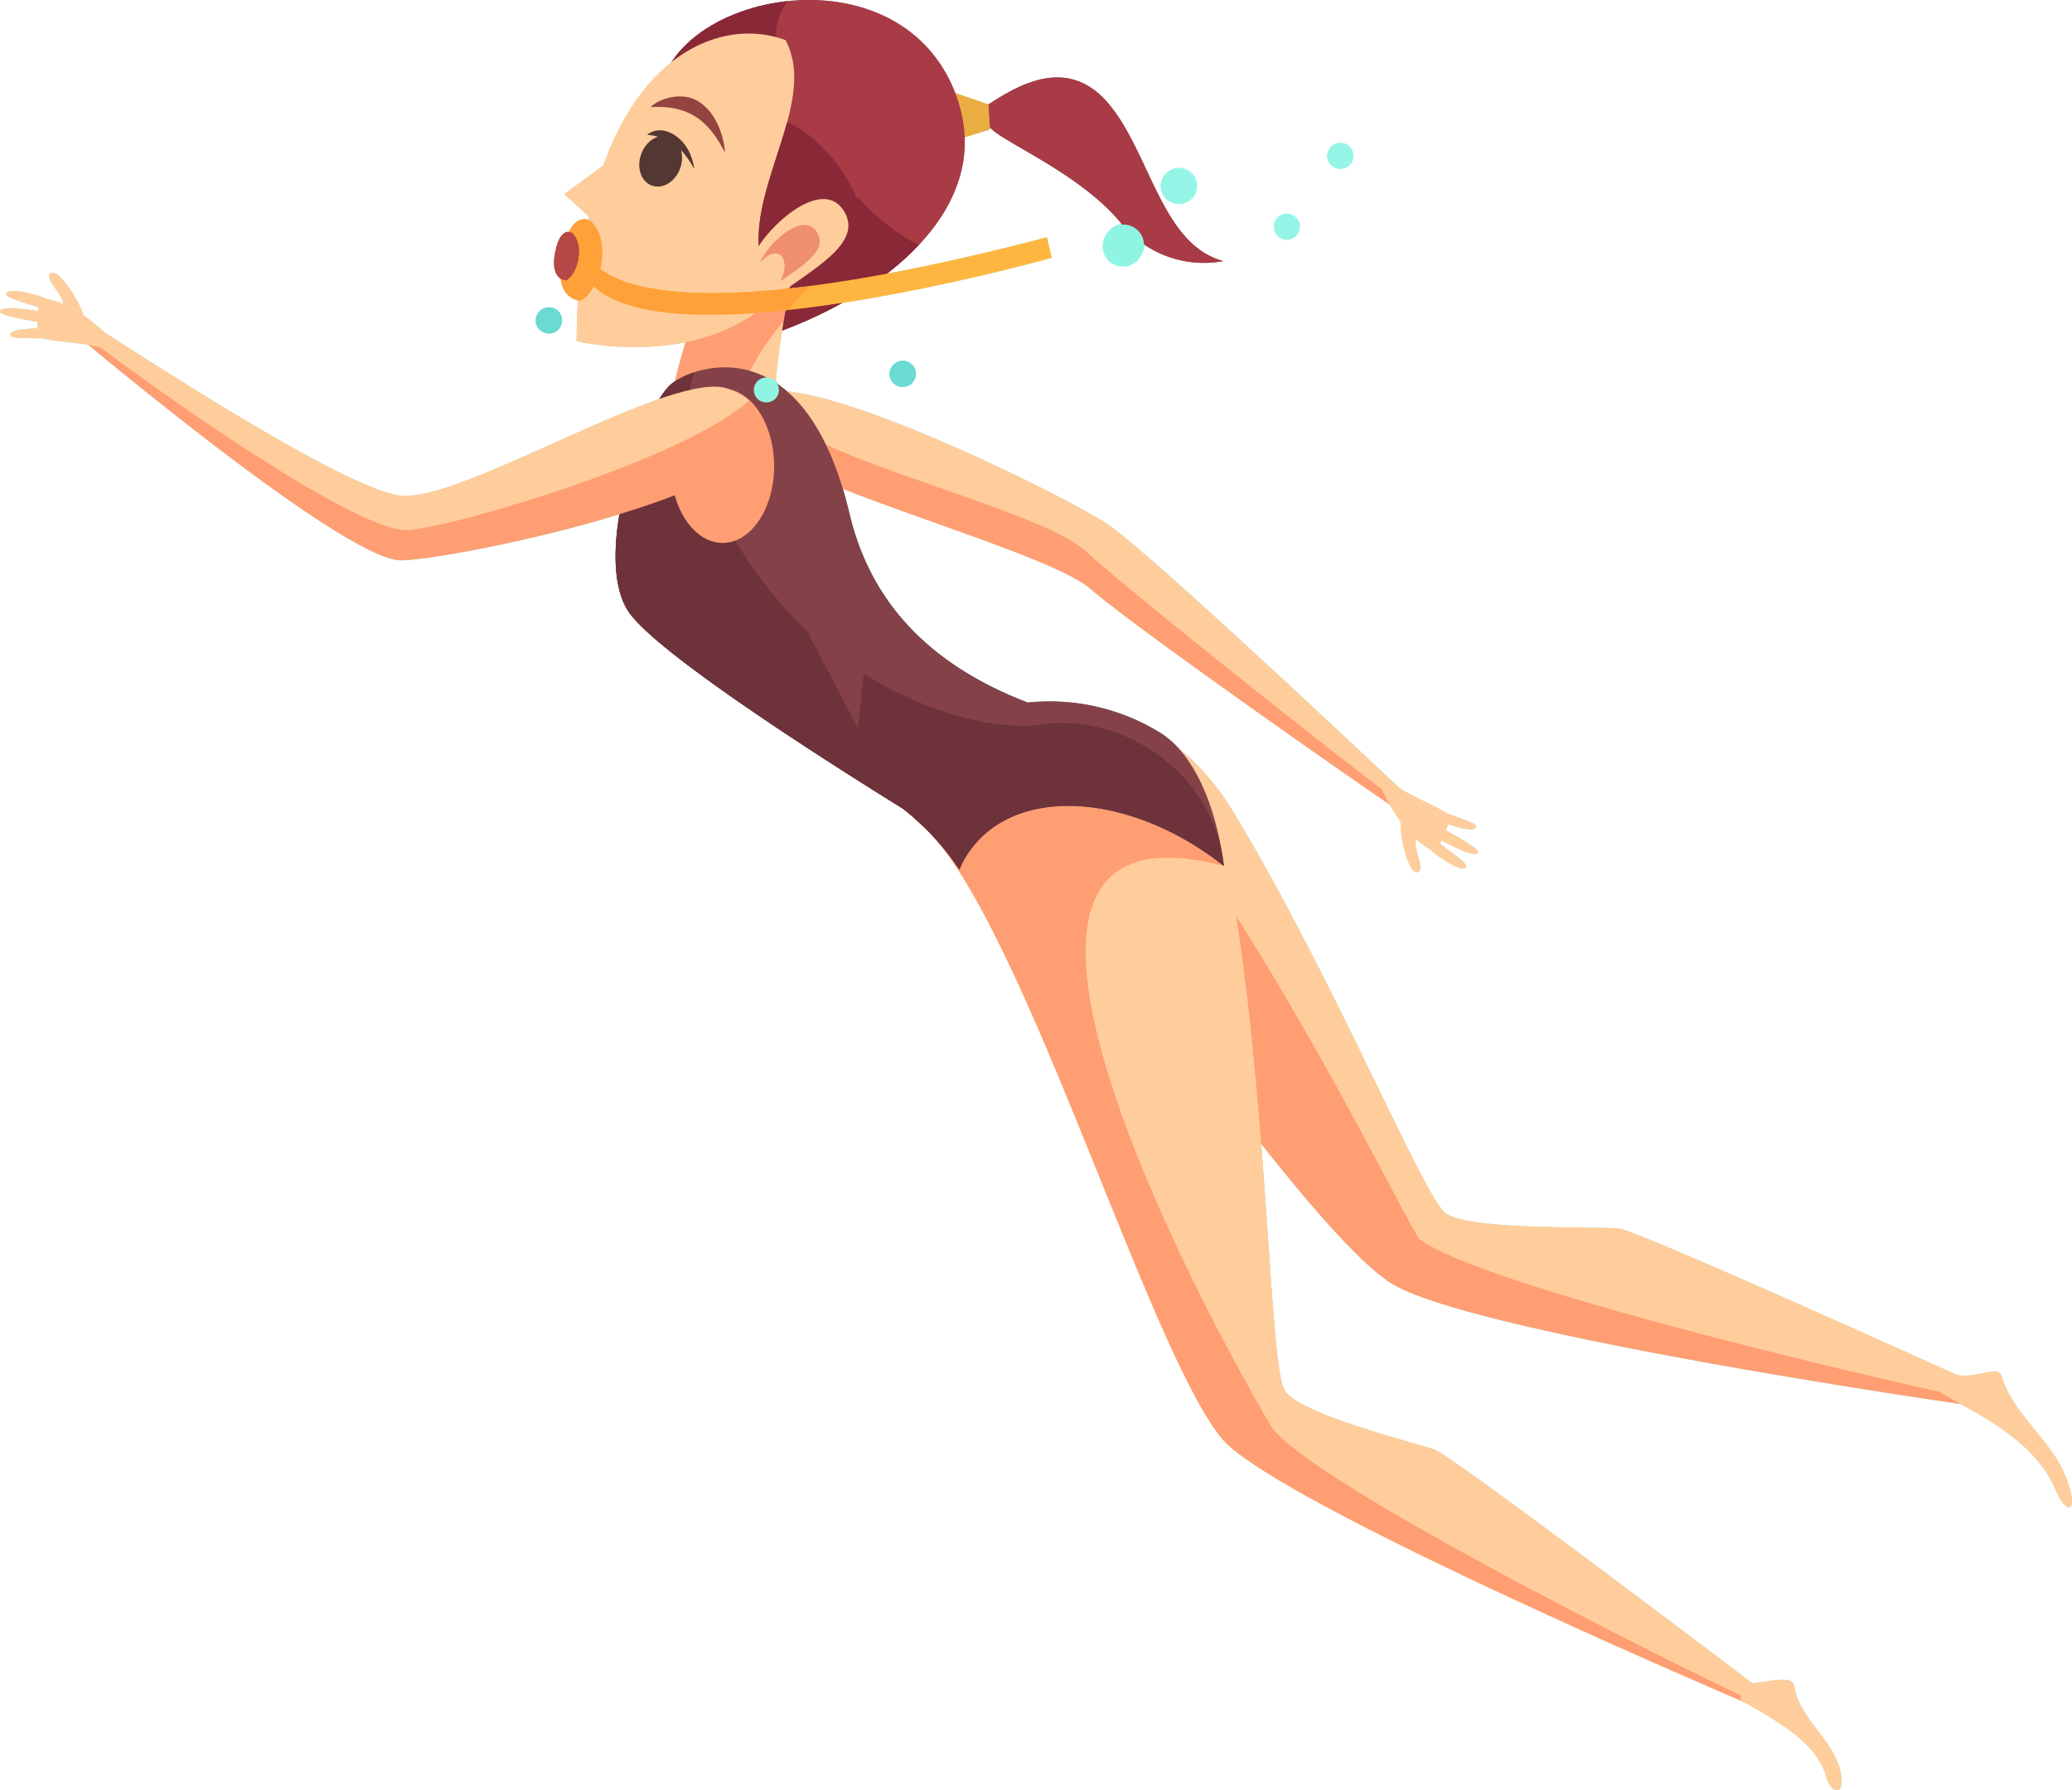 <svg xmlns="http://www.w3.org/2000/svg" viewBox="0 0 610.98 527.97"><defs><style>.cls-1{isolation:isolate}.cls-2{fill:#8ff7ef}.cls-3{mix-blend-mode:luminosity}.cls-4{fill:#ffcd9c}.cls-5{fill:#a83b46}.cls-6{fill:#eaad42}.cls-7{fill:#892937}.cls-8{fill:#ff9e73}.cls-9{fill:#844248}.cls-10{fill:#6d323a}.cls-11{fill:#ef8f6f}.cls-12{fill:#ffa039}.cls-13{fill:#b74646}.cls-14{fill:#ffb640}.cls-15{fill:#93443e}.cls-16{fill:#543732}.cls-17{fill:#90f4e3}.cls-18{mix-blend-mode:multiply;opacity:.8}.cls-19{fill:#4fc9c3}.cls-20{mix-blend-mode:overlay;opacity:.2}.cls-21{fill:#a5f9f1}.cls-22{mix-blend-mode:color;opacity:.7}</style></defs><g class="cls-1"><g id="Layer_2" data-name="Layer 2"><g id="Layer_1-2" data-name="Layer 1"><path d="M542.71,522.39c-1.86-8.95-12.31-15.85-13.61-25-.53-3.76-7.43-1.27-12.42-1.06C500.61,484.17,428,429.29,423,427.5c-5.65-2-39.72-10.4-44.13-17.41-2.87-4.55-4-35-6.95-72.7,14.62,18.36,28,33.9,37.51,40.54,19.65,13.68,143.57,32.43,168.76,36.13,9.64,5.37,22.85,12.81,28.1,25.6,2.9,7,7,6.82,3-3.78-4.37-11.37-15.61-18.62-18.9-29.64-1.26-4.19-6.4.34-13.27-.71-24.92-11.27-94.32-42.48-99.53-43.17-6.29-.83-44.83.78-51.53-4.77S393,288,364,239.91a72.63,72.63,0,0,0-16.61-19.44,26.21,26.21,0,0,0-5.28-4.42,62.14,62.14,0,0,0-39-8.87c-21.28-8.19-44.94-23.44-52.56-55.7-.61-2.59-1.27-5-2-7.33,26.29,10.4,64,21.64,73.13,29.6,11.24,9.78,63.66,46.75,88.18,63.57a58.25,58.25,0,0,0,3.17,5c-.36,4.36,2.65,16.88,5.37,14.65,1.6-1.29-1.73-6.84-.84-9.52a28.14,28.14,0,0,0,3.85,2.8c1.85,1.86,9.9,7.5,10.95,5.42.51-1-4.9-4.72-7.77-6.85.17-.32.34-.65.51-1,3.07,1.63,10.11,5.34,10.74,3.56.4-1.1-6.41-4.77-9.47-6.52.25-.64.47-1.26.65-1.81,3.16,1,7.69,2.4,8.24.79.39-1.1-5.95-2.91-8.93-4.15-2.62-1.9-8.86-4.26-13.45-7.13-23.37-22-75-70.25-85.83-77.69-10.07-6.93-69.42-36.83-95-39.5-.84-.71-1.68-1.37-2.52-2a3.62,3.62,0,0,0-.75-1.21c.42-4.89,1.08-9.95,1.83-14.73a133.44,133.44,0,0,0,17.65-8.12A583.52,583.52,0,0,0,310.11,76l-1.41-6c-18,4.71-33.67,8.19-47.24,10.72,14.11-10.86,23.57-24.66,23-40.26l7.47-2.32,0-.64c3.25,4.25,26.52,13.48,38.71,28.35l.07.08a6.3,6.3,0,0,0-4.39,3.13A6,6,0,1,0,336.65,75a6.3,6.3,0,0,0,.83-2.77A31.51,31.51,0,0,0,360.72,77C342.37,72,339.21,45,326.7,30.36c-12.13-14.19-26.89-4.95-35.23.47l-9.82-3.41C267-10.38,213.44-4.68,198.26,18l0,.07-.15.23c-7.85,6.19-15,16.09-20.16,30.55l-11.53,8.43,7.32,6.62-.21,1c-1.21-.43-3.66-.61-5.72,3.51-1.15-.1-3,.68-4.08,6.13-1,4.9.38,6.87,1.63,7.67.68,4.92,3.65,6.12,5.12,6.42q-.36,5.78-.43,12a81.35,81.35,0,0,0,32.14.3q-.45,1.55-.9,3.12c-.79,2.79-1.55,5.62-2.25,8.44-.25.17-.5.34-.72.51a17.38,17.38,0,0,0-3.8,4.65c-25.07,8.67-62.52,29.83-76.09,28.54-14.7-1.39-65.2-33.76-87.72-48.25a61.35,61.35,0,0,0-6.12-5c-1.09-4.25-8.07-15-9.9-12-1.09,1.74,3.89,5.87,3.93,8.7A27.3,27.3,0,0,0,14,88.22c-2.35-1.13-11.83-3.81-12.14-1.49-.15,1.11,6.19,2.83,9.61,3.89-.06.36-.11.72-.15,1.11C7.88,91.21,0,90,0,91.92c0,1.16,7.63,2.39,11.1,3,0,.68,0,1.33,0,1.9-3.31.1-8.06.29-8,2,0,1.17,6.57.78,9.8,1,2.74.83,8.31,1,13.23,1.92,23.3,19.27,78.63,63.78,92.34,63.52,8.26-.16,38.08-5.56,64.25-13.59-1.85,11-1.7,21.8,2.48,28.4,6.59,10.41,45.84,36.54,81.1,58.42h0a43.64,43.64,0,0,1,3.66,3l-.15.15a28.1,28.1,0,0,1,2.57,2.13q1.55,1.52,3.14,3.23c28.42,32.37,63.48,151.18,84.81,177.18,13.88,16.93,126.67,66,154.3,77.88,7.13,4.37,21,11.09,23.95,22C539.84,529,544.31,530.1,542.71,522.39Z" class="cls-2"/><path d="M344.86,59.34a5.33,5.33,0,1,0-1.8-7.15A5.23,5.23,0,0,0,344.86,59.34Z" class="cls-2"/><path d="M381.48,63.56a3.85,3.85,0,1,0,1.31,5.17A3.76,3.76,0,0,0,381.48,63.56Z" class="cls-2"/><path d="M393.24,49.21a3.85,3.85,0,1,0-1.3-5.17A3.77,3.77,0,0,0,393.24,49.21Z" class="cls-2"/><path d="M159.83,97.75a3.85,3.85,0,1,0-1.3-5.17A3.77,3.77,0,0,0,159.83,97.75Z" class="cls-2"/><path d="M268.24,107a3.85,3.85,0,1,0,1.3,5.17A3.77,3.77,0,0,0,268.24,107Z" class="cls-2"/><g class="cls-3"><path d="M174.28,64.4l-7.91-7.15L183.07,45S177.88,63,174.28,64.4Z" class="cls-4"/><path d="M326.7,30.36C339.21,45,342.37,72,360.72,77a31.34,31.34,0,0,1-30.13-11.16c-12.61-15.38-37.08-24.73-39-28.77l-.87-5.81C298.92,26,314.2,15.75,326.7,30.36Z" class="cls-5"/><polygon points="282.54 41.08 291.92 38.17 291.48 30.83 277.91 26.13 282.54 41.08" class="cls-6"/><path d="M225.17,99.41c35.62-11.75,68.46-38.24,57-70.67-16.94-47.87-94.48-29.08-87.48,6.51C202.75,76.39,225.17,99.41,225.17,99.41Z" class="cls-5"/><path d="M232.2.37c-8.84,12.31,1.44,27.25,9.72,42.13,7.85,14.13,18.57,24.67,29,29.74-11.23,12-28.15,21.36-45.75,27.17,0,0-22.42-23-30.5-64.16C191,16.67,210.42,2.7,232.2.37Z" class="cls-7"/><path d="M222.68,129.82c7.91,12.82,85.29,32,99,43.93S410,237.84,421.17,245l3.22-1.5S341.11,164.56,327,154.88c-10.3-7.09-72.17-38.22-96.68-39.64C221.38,114.72,217.15,120.87,222.68,129.82Z" class="cls-4"/><path d="M229.08,121.39c7.48,13.09,77.72,28.72,91,41.08s86,69.88,96.88,77.36l6.82,3c.41.38.63.6.63.6l-3.22,1.5c-11.15-7.11-85.83-59.3-99.51-71.2s-91.07-31.11-99-43.93c-4.76-7.72-2.27-13.34,4.25-14.41A16.24,16.24,0,0,0,229.08,121.39Z" class="cls-8"/><path d="M293.66,210.84s43.09-16,70.29,29.07C393,288,419.44,352.11,426.05,357.59s45.24,3.94,51.53,4.77S586,409.53,586,409.53l-3.25,5.18S436,386.58,414.07,371.35c-29.93-20.84-102-122.7-128.4-131.37Z" class="cls-4"/><path d="M418.7,365.52c19.76,14.6,143.69,43.16,163.59,47.19l.42,2s-151.35-21.54-173.25-36.78c-29.93-20.83-97.41-129.28-123.79-138l8-29.14a48.16,48.16,0,0,1,8.2-2C338.93,201.88,415.11,362.86,418.7,365.52Z" class="cls-8"/><path d="M235.22,73.9s-10.64,44.18-5.47,59.84l-35.2,4.85c.57-16.35,10.84-53.28,18-63.09Z" class="cls-4"/><path d="M235.08,73.82s-2.21,9.36-4.09,21a75.63,75.63,0,0,0-8.61,12.34c-5.88,10.49-8.76,21-8.44,28.8l-19.26,2.74c.5-16.37,10.62-53.33,17.73-63.17Z" class="cls-8"/><path d="M297,215s58.89-3.28,68,58.24,9.46,129.88,13.87,136.88S417.38,425.5,423,427.5s96.78,71.23,96.78,71.23l.87,5.93S376.1,443.48,360.27,424.17c-22.78-27.78-61.22-161.43-90.52-182.54Z" class="cls-4"/><path d="M360.9,255.39c-98.74-26,12.67,163.7,14.34,165.86,12.41,16.09,109,65.15,144.61,81.86l.83,1.55S376.1,443.48,360.27,424.17c-22.78-27.78-61.22-161.43-90.52-182.54L297,215S348.82,230.57,360.9,255.39Z" class="cls-8"/><path d="M170,100.62s44.43,11,65.76-21.8c10.58-16.27,24.54-46.16,3.42-62.75S170.83,12.69,170,100.62Z" class="cls-4"/><path d="M198.27,113c8.26-6.2,39.6-14.93,52.22,38.49,7.62,32.26,31.28,47.51,52.56,55.7a62.14,62.14,0,0,1,39,8.87c15.3,9.55,18.55,36.59,18.84,39.34-26.43-20.92-59.13-23.78-73.65-6.14a28.84,28.84,0,0,0-4.36,7.22,77.24,77.24,0,0,0-16.65-18h0c-35.26-21.88-74.51-48-81.1-58.42C174.48,163.21,190,119.19,198.27,113Z" class="cls-9"/><path d="M204.62,109.81c-5.76,16.54,6.4,46.73,27.17,69.93,21.17,23.66,55.34,36.89,75.75,33.89,22.92-3.37,50.37,13.82,53.36,41.76-26.43-20.92-59.13-23.78-73.65-6.14a28.84,28.84,0,0,0-4.36,7.22,77.24,77.24,0,0,0-16.65-18h0c-35.26-21.88-74.51-48-81.1-58.42C174.48,163.21,190,119.19,198.27,113A23.21,23.21,0,0,1,204.62,109.81Z" class="cls-10"/><path d="M197.77,137.59c-.14-12.56,6.56-22.85,15-23s15.35,10,15.49,22.52-6.56,22.84-15,23S197.91,150.15,197.77,137.59Z" class="cls-8"/><path d="M214.79,114.68c-15.95-6.13-78,33.24-96.41,31.5-17.89-1.7-88.78-49.25-97.78-54.66l-5,1.48s85.65,68.56,103.16,68.2c13-.26,78.55-12.41,99.91-28.54C226.48,126.8,226.26,119.1,214.79,114.68Z" class="cls-4"/><path d="M226,81.94c-10.39-23.1,18.65-52.76,3.95-72.79,0,0,46.34,18.75,21.2,51.86Z" class="cls-5"/><path d="M252.7,58.54c-1.11,6.89-11.81,17.84-26.73,23.4-6.32-14,1.93-30.53,6.08-45.78C238,37.9,248.16,47.42,252.7,58.54Z" class="cls-7"/><path d="M248.6,61.86c6.64,9.81-9,17.45-22.71,27.63l-4.24-13.15C225.3,67.42,242,52.05,248.6,61.86Z" class="cls-4"/><path d="M240.78,68.29c4.08,6-5.51,10.73-13.91,17l-2.62-8.09C226.49,71.7,236.71,62.26,240.78,68.29Z" class="cls-11"/><path d="M174.24,65.22c6.25,5.82,3,20.21-3,23.46,0,0-8.24.11-5.54-13.75S174.24,65.22,174.24,65.22Z" class="cls-12"/><path d="M168.76,68.7c3.73,3.48,1.77,12.06-1.78,14,0,0-4.91.06-3.3-8.2S168.76,68.7,168.76,68.7Z" class="cls-13"/><path d="M223.19,79.15c1.67-3.27,4.6-5.12,6.53-4.15s2.18,4.44.51,7.71-4.59,5.14-6.53,4.15S221.53,82.43,223.19,79.15Z" class="cls-4"/><path d="M308.7,70l1.41,6s-134.93,38.13-139.47-.49l2.2-2S175.49,104.78,308.7,70Z" class="cls-14"/><path d="M239,84.34q-3.57,3.52-6.72,7.12c-30.86,3.3-59.59,1.54-61.65-15.93l2.2-2S174.47,92.68,239,84.34Z" class="cls-12"/><path d="M120.39,156.33c13-.83,78.43-20,99.18-37.09.44-.37.86-.75,1.26-1.13,5.09,4.37,4.72,13-1.29,17.48-21.36,16.09-88.1,29.4-101.13,29.65C100.92,165.58,15.64,93,15.64,93l10.72,7C42.76,112.6,105,157.31,120.39,156.33Z" class="cls-8"/><polygon points="236.32 182.93 252.99 214.78 255.19 193.9 236.32 182.93" class="cls-9"/><path d="M529.1,497.41c1.3,9.13,11.75,16,13.61,25,1.6,7.71-2.87,6.6-4.19,1.67-3.11-11.72-18.93-18.61-25.4-22.93l1.64-4.84C519.67,496.94,528.49,493.14,529.1,497.41Z" class="cls-4"/><path d="M590.38,406.24c3.29,11,14.53,18.27,18.9,29.64,4.07,10.6-.06,10.83-3,3.78-6.41-15.6-24.65-23.24-33.81-28.87l1.55-6.1C582.42,408.05,589,401.45,590.38,406.24Z" class="cls-4"/><path d="M12.73,87.94C17.66,89,22.48,90,32.65,99.8l-2.43,2.91C23.7,100.57,13,100.93,11.34,99,10.78,98.38,11,87.56,12.73,87.94Z" class="cls-4"/><path d="M14,99.92c-2.34-.45-11,.26-11-1.08,0-2.07,7.06-1.91,10-2C16.79,96.62,14,99.92,14,99.92Z" class="cls-4"/><path d="M13.16,91.19C11,90.3,1.69,88.07,1.87,86.73c.31-2.35,10.07.43,12.24,1.54C17.42,90,13.16,91.19,13.16,91.19Z" class="cls-4"/><path d="M17.45,91.45c4-2.4-4.18-8.37-2.81-10.55,1.86-3.06,9.1,8.24,10,12.29S17.45,91.45,17.45,91.45Z" class="cls-4"/><path d="M12.3,95.18C10,94.66,0,93.25,0,91.92c0-2.12,10-.38,12.39,0C16.05,92.44,12.3,95.18,12.3,95.18Z" class="cls-4"/><path d="M422.5,251c-4.3-2.63-8.51-5.16-14.87-17.77l3.25-2c5.45,4.18,15.65,7.36,16.6,9.71C427.78,241.72,424,251.87,422.5,251Z" class="cls-4"/><path d="M425.25,239.21c2.06,1.19,10.43,3.38,10,4.64-.67,2-7.28-.53-10.07-1.36C421.54,241.41,425.25,239.21,425.25,239.21Z" class="cls-4"/><path d="M423.18,247.74c1.76,1.57,9.78,6.73,9.16,7.94-1.07,2.12-9.34-3.73-11-5.5C418.75,247.51,423.18,247.74,423.18,247.74Z" class="cls-4"/><path d="M419.21,246.08c-4.6.93,1.18,9.28-.83,10.9-2.77,2.27-5.86-10.8-5.34-14.9S419.21,246.08,419.21,246.08Z" class="cls-4"/><path d="M425.3,244.25c2,1.26,11,5.88,10.52,7.14-.71,2-9.51-2.93-11.68-4C420.86,245.6,425.3,244.25,425.3,244.25Z" class="cls-4"/><path d="M213.79,45c-3.64-6.91-8.6-14.31-21.94-13.4,1.89-2.18,9.19-5.07,14.47-1.46C213.37,35,213.79,45,213.79,45Z" class="cls-15"/><path d="M204.71,49.83c-2.6-4.62-5.89-9.37-13.9-10.09,0,0,3.58-3.3,8.73.53C204.24,43.76,204.71,49.83,204.71,49.83Z" class="cls-16"/><path d="M189.07,45.44c1.47-4.06,5.25-6.21,8.35-5.11,2.89,1.05,4.37,4.72,3.42,8.43-1,4-4.51,6.84-7.91,6.17C189.28,54.2,187.49,49.8,189.07,45.44Z" class="cls-16"/><path d="M336.65,75a6,6,0,1,0-8.27,2.46A6.11,6.11,0,0,0,336.65,75Z" class="cls-17"/><path d="M351.93,57.24a5.11,5.11,0,1,0-7.07,2.1A5.22,5.22,0,0,0,351.93,57.24Z" class="cls-17"/><path d="M382.79,68.73a3.69,3.69,0,1,0-5.11,1.52A3.78,3.78,0,0,0,382.79,68.73Z" class="cls-17"/><path d="M398.35,47.69a3.69,3.69,0,1,0-5.11,1.52A3.76,3.76,0,0,0,398.35,47.69Z" class="cls-17"/><path d="M164.94,96.23a3.69,3.69,0,1,0-5.11,1.52A3.77,3.77,0,0,0,164.94,96.23Z" class="cls-17"/><path d="M269.54,112.13a3.69,3.69,0,1,0-5.11,1.52A3.77,3.77,0,0,0,269.54,112.13Z" class="cls-17"/><path d="M229.27,116.7a3.69,3.69,0,1,0-5.11,1.52A3.78,3.78,0,0,0,229.27,116.7Z" class="cls-17"/><g class="cls-18"><path d="M159.83,97.75a3.85,3.85,0,1,0-1.3-5.17A3.77,3.77,0,0,0,159.83,97.75Z" class="cls-19"/><path d="M268.24,107a3.85,3.85,0,1,0,1.3,5.17A3.77,3.77,0,0,0,268.24,107Z" class="cls-19"/></g><g class="cls-20"><path d="M344.86,59.34a5.33,5.33,0,1,0-1.8-7.15A5.23,5.23,0,0,0,344.86,59.34Z" class="cls-21"/><path d="M381.48,63.56a3.85,3.85,0,1,0,1.31,5.17A3.76,3.76,0,0,0,381.48,63.56Z" class="cls-21"/><path d="M393.24,49.21a3.85,3.85,0,1,0-1.3-5.17A3.77,3.77,0,0,0,393.24,49.21Z" class="cls-21"/><path d="M159.83,97.75a3.85,3.85,0,1,0-1.3-5.17A3.77,3.77,0,0,0,159.83,97.75Z" class="cls-21"/><path d="M268.24,107a3.85,3.85,0,1,0,1.3,5.17A3.77,3.77,0,0,0,268.24,107Z" class="cls-21"/></g></g><g class="cls-22"><path d="M174.28,64.4l-7.91-7.15L183.07,45S177.88,63,174.28,64.4Z" class="cls-4"/><path d="M326.7,30.36C339.21,45,342.37,72,360.72,77a31.34,31.34,0,0,1-30.13-11.16c-12.61-15.38-37.08-24.73-39-28.77l-.87-5.81C298.92,26,314.2,15.75,326.7,30.36Z" class="cls-5"/><polygon points="282.54 41.08 291.92 38.17 291.48 30.83 277.91 26.13 282.54 41.08" class="cls-6"/><path d="M225.17,99.41c35.62-11.75,68.46-38.24,57-70.67-16.94-47.87-94.48-29.08-87.48,6.51C202.75,76.39,225.17,99.41,225.17,99.41Z" class="cls-5"/><path d="M232.2.37c-8.84,12.31,1.44,27.25,9.72,42.13,7.85,14.13,18.57,24.67,29,29.74-11.23,12-28.15,21.36-45.75,27.17,0,0-22.42-23-30.5-64.16C191,16.67,210.42,2.7,232.2.37Z" class="cls-7"/><path d="M222.68,129.82c7.91,12.82,85.29,32,99,43.93S410,237.84,421.17,245l3.22-1.5S341.11,164.56,327,154.88c-10.3-7.09-72.17-38.22-96.68-39.64C221.38,114.72,217.15,120.87,222.68,129.82Z" class="cls-4"/><path d="M229.08,121.39c7.48,13.09,77.72,28.72,91,41.08s86,69.88,96.88,77.36l6.82,3c.41.38.63.6.63.6l-3.22,1.5c-11.15-7.11-85.83-59.3-99.51-71.2s-91.07-31.11-99-43.93c-4.76-7.72-2.27-13.34,4.25-14.41A16.24,16.24,0,0,0,229.08,121.39Z" class="cls-8"/><path d="M293.66,210.84s43.09-16,70.29,29.07C393,288,419.44,352.11,426.05,357.59s45.24,3.94,51.53,4.77S586,409.53,586,409.53l-3.25,5.18S436,386.58,414.07,371.35c-29.93-20.84-102-122.7-128.4-131.37Z" class="cls-4"/><path d="M418.7,365.52c19.76,14.6,143.69,43.16,163.59,47.19l.42,2s-151.35-21.54-173.25-36.78c-29.93-20.83-97.41-129.28-123.79-138l8-29.14a48.16,48.16,0,0,1,8.2-2C338.93,201.88,415.11,362.86,418.7,365.52Z" class="cls-8"/><path d="M235.22,73.9s-10.64,44.18-5.47,59.84l-35.2,4.85c.57-16.35,10.84-53.28,18-63.09Z" class="cls-4"/><path d="M235.08,73.82s-2.21,9.36-4.09,21a75.63,75.63,0,0,0-8.61,12.34c-5.88,10.49-8.76,21-8.44,28.8l-19.26,2.74c.5-16.37,10.62-53.33,17.73-63.17Z" class="cls-8"/><path d="M297,215s58.89-3.28,68,58.24,9.46,129.88,13.87,136.88S417.38,425.5,423,427.5s96.78,71.23,96.78,71.23l.87,5.93S376.1,443.48,360.27,424.17c-22.78-27.78-61.22-161.43-90.52-182.54Z" class="cls-4"/><path d="M360.9,255.39c-98.74-26,12.67,163.7,14.34,165.86,12.41,16.09,109,65.15,144.61,81.86l.83,1.55S376.1,443.48,360.27,424.17c-22.78-27.78-61.22-161.43-90.52-182.54L297,215S348.82,230.57,360.9,255.39Z" class="cls-8"/><path d="M170,100.62s44.43,11,65.76-21.8c10.58-16.27,24.54-46.16,3.42-62.75S170.83,12.69,170,100.62Z" class="cls-4"/><path d="M198.27,113c8.26-6.2,39.6-14.93,52.22,38.49,7.62,32.26,31.28,47.51,52.56,55.7a62.14,62.14,0,0,1,39,8.87c15.3,9.55,18.55,36.59,18.84,39.34-26.43-20.92-59.13-23.78-73.65-6.14a28.84,28.84,0,0,0-4.36,7.22,77.24,77.24,0,0,0-16.65-18h0c-35.26-21.88-74.51-48-81.1-58.42C174.48,163.21,190,119.19,198.27,113Z" class="cls-9"/><path d="M204.62,109.81c-5.76,16.54,6.4,46.73,27.17,69.93,21.17,23.66,55.34,36.89,75.75,33.89,22.92-3.37,50.37,13.82,53.36,41.76-26.43-20.92-59.13-23.78-73.65-6.14a28.84,28.84,0,0,0-4.36,7.22,77.24,77.24,0,0,0-16.65-18h0c-35.26-21.88-74.51-48-81.1-58.42C174.48,163.21,190,119.19,198.27,113A23.21,23.21,0,0,1,204.62,109.81Z" class="cls-10"/><path d="M197.77,137.59c-.14-12.56,6.56-22.85,15-23s15.35,10,15.49,22.52-6.56,22.84-15,23S197.91,150.15,197.77,137.59Z" class="cls-8"/><path d="M214.79,114.68c-15.95-6.13-78,33.24-96.41,31.5-17.89-1.7-88.78-49.25-97.78-54.66l-5,1.48s85.65,68.56,103.16,68.2c13-.26,78.55-12.41,99.91-28.54C226.48,126.8,226.26,119.1,214.79,114.68Z" class="cls-4"/><path d="M226,81.94c-10.39-23.1,18.65-52.76,3.95-72.79,0,0,46.34,18.75,21.2,51.86Z" class="cls-5"/><path d="M252.7,58.54c-1.11,6.89-11.81,17.84-26.73,23.4-6.32-14,1.93-30.53,6.08-45.78C238,37.9,248.16,47.42,252.7,58.54Z" class="cls-7"/><path d="M248.6,61.86c6.64,9.81-9,17.45-22.71,27.63l-4.24-13.15C225.3,67.42,242,52.05,248.6,61.86Z" class="cls-4"/><path d="M240.78,68.29c4.08,6-5.51,10.73-13.91,17l-2.62-8.09C226.49,71.7,236.71,62.26,240.78,68.29Z" class="cls-11"/><path d="M174.24,65.22c6.25,5.82,3,20.21-3,23.46,0,0-8.24.11-5.54-13.75S174.24,65.22,174.24,65.22Z" class="cls-12"/><path d="M168.76,68.7c3.73,3.48,1.77,12.06-1.78,14,0,0-4.91.06-3.3-8.2S168.76,68.7,168.76,68.7Z" class="cls-13"/><path d="M223.19,79.15c1.67-3.27,4.6-5.12,6.53-4.15s2.18,4.44.51,7.71-4.59,5.14-6.53,4.15S221.53,82.43,223.19,79.15Z" class="cls-4"/><path d="M308.7,70l1.41,6s-134.93,38.13-139.47-.49l2.2-2S175.49,104.78,308.7,70Z" class="cls-14"/><path d="M239,84.34q-3.57,3.52-6.72,7.12c-30.86,3.3-59.59,1.54-61.65-15.93l2.2-2S174.47,92.68,239,84.34Z" class="cls-12"/><path d="M120.39,156.33c13-.83,78.43-20,99.18-37.09.44-.37.86-.75,1.26-1.13,5.09,4.37,4.72,13-1.29,17.48-21.36,16.09-88.1,29.4-101.13,29.65C100.92,165.58,15.64,93,15.64,93l10.72,7C42.76,112.6,105,157.31,120.39,156.33Z" class="cls-8"/><polygon points="236.32 182.93 252.99 214.78 255.19 193.9 236.32 182.93" class="cls-9"/><path d="M529.1,497.41c1.3,9.13,11.75,16,13.61,25,1.6,7.71-2.87,6.6-4.19,1.67-3.11-11.72-18.93-18.61-25.4-22.93l1.64-4.84C519.67,496.94,528.49,493.14,529.1,497.41Z" class="cls-4"/><path d="M590.38,406.24c3.29,11,14.53,18.27,18.9,29.64,4.07,10.6-.06,10.83-3,3.78-6.41-15.6-24.65-23.24-33.81-28.87l1.55-6.1C582.42,408.05,589,401.45,590.38,406.24Z" class="cls-4"/><path d="M12.73,87.94C17.66,89,22.48,90,32.65,99.8l-2.43,2.91C23.7,100.57,13,100.93,11.34,99,10.78,98.38,11,87.56,12.73,87.94Z" class="cls-4"/><path d="M14,99.92c-2.34-.45-11,.26-11-1.08,0-2.07,7.06-1.91,10-2C16.79,96.62,14,99.92,14,99.92Z" class="cls-4"/><path d="M13.16,91.19C11,90.3,1.69,88.07,1.87,86.73c.31-2.35,10.07.43,12.24,1.54C17.42,90,13.16,91.19,13.16,91.19Z" class="cls-4"/><path d="M17.45,91.45c4-2.4-4.18-8.37-2.81-10.55,1.86-3.06,9.1,8.24,10,12.29S17.45,91.45,17.45,91.45Z" class="cls-4"/><path d="M12.3,95.18C10,94.66,0,93.25,0,91.92c0-2.12,10-.38,12.39,0C16.05,92.44,12.3,95.18,12.3,95.18Z" class="cls-4"/><path d="M422.5,251c-4.3-2.63-8.51-5.16-14.87-17.77l3.25-2c5.45,4.18,15.65,7.36,16.6,9.71C427.78,241.72,424,251.87,422.5,251Z" class="cls-4"/><path d="M425.25,239.21c2.06,1.19,10.43,3.38,10,4.64-.67,2-7.28-.53-10.07-1.36C421.54,241.41,425.25,239.21,425.25,239.21Z" class="cls-4"/><path d="M423.18,247.74c1.76,1.57,9.78,6.73,9.16,7.94-1.07,2.12-9.34-3.73-11-5.5C418.75,247.51,423.18,247.74,423.18,247.74Z" class="cls-4"/><path d="M419.21,246.08c-4.6.93,1.18,9.28-.83,10.9-2.77,2.27-5.86-10.8-5.34-14.9S419.21,246.08,419.21,246.08Z" class="cls-4"/><path d="M425.3,244.25c2,1.26,11,5.88,10.52,7.14-.71,2-9.51-2.93-11.68-4C420.86,245.6,425.3,244.25,425.3,244.25Z" class="cls-4"/><path d="M213.79,45c-3.64-6.91-8.6-14.31-21.94-13.4,1.89-2.18,9.19-5.07,14.47-1.46C213.37,35,213.79,45,213.79,45Z" class="cls-15"/><path d="M204.71,49.83c-2.6-4.62-5.89-9.37-13.9-10.09,0,0,3.58-3.3,8.73.53C204.24,43.76,204.71,49.83,204.71,49.83Z" class="cls-16"/><path d="M189.07,45.44c1.47-4.06,5.25-6.21,8.35-5.11,2.89,1.05,4.37,4.72,3.42,8.43-1,4-4.51,6.84-7.91,6.17C189.28,54.2,187.49,49.8,189.07,45.44Z" class="cls-16"/><path d="M336.65,75a6,6,0,1,0-8.27,2.46A6.11,6.11,0,0,0,336.65,75Z" class="cls-17"/><path d="M351.93,57.24a5.11,5.11,0,1,0-7.07,2.1A5.22,5.22,0,0,0,351.93,57.24Z" class="cls-17"/><path d="M382.79,68.73a3.69,3.69,0,1,0-5.11,1.52A3.78,3.78,0,0,0,382.79,68.73Z" class="cls-17"/><path d="M398.35,47.69a3.69,3.69,0,1,0-5.11,1.52A3.76,3.76,0,0,0,398.35,47.69Z" class="cls-17"/><path d="M164.94,96.23a3.69,3.69,0,1,0-5.11,1.52A3.77,3.77,0,0,0,164.94,96.23Z" class="cls-17"/><path d="M269.54,112.13a3.69,3.69,0,1,0-5.11,1.52A3.77,3.77,0,0,0,269.54,112.13Z" class="cls-17"/><path d="M229.27,116.7a3.69,3.69,0,1,0-5.11,1.52A3.78,3.78,0,0,0,229.27,116.7Z" class="cls-17"/><g class="cls-18"><path d="M159.83,97.75a3.85,3.85,0,1,0-1.3-5.17A3.77,3.77,0,0,0,159.83,97.75Z" class="cls-19"/><path d="M268.24,107a3.85,3.85,0,1,0,1.3,5.17A3.77,3.77,0,0,0,268.24,107Z" class="cls-19"/></g><g class="cls-20"><path d="M344.86,59.34a5.33,5.33,0,1,0-1.8-7.15A5.23,5.23,0,0,0,344.86,59.34Z" class="cls-21"/><path d="M381.48,63.56a3.85,3.85,0,1,0,1.31,5.17A3.76,3.76,0,0,0,381.48,63.56Z" class="cls-21"/><path d="M393.24,49.21a3.85,3.85,0,1,0-1.3-5.17A3.77,3.77,0,0,0,393.24,49.21Z" class="cls-21"/><path d="M159.83,97.75a3.85,3.85,0,1,0-1.3-5.17A3.77,3.77,0,0,0,159.83,97.75Z" class="cls-21"/><path d="M268.24,107a3.85,3.85,0,1,0,1.3,5.17A3.77,3.77,0,0,0,268.24,107Z" class="cls-21"/></g></g></g></g></g></svg>